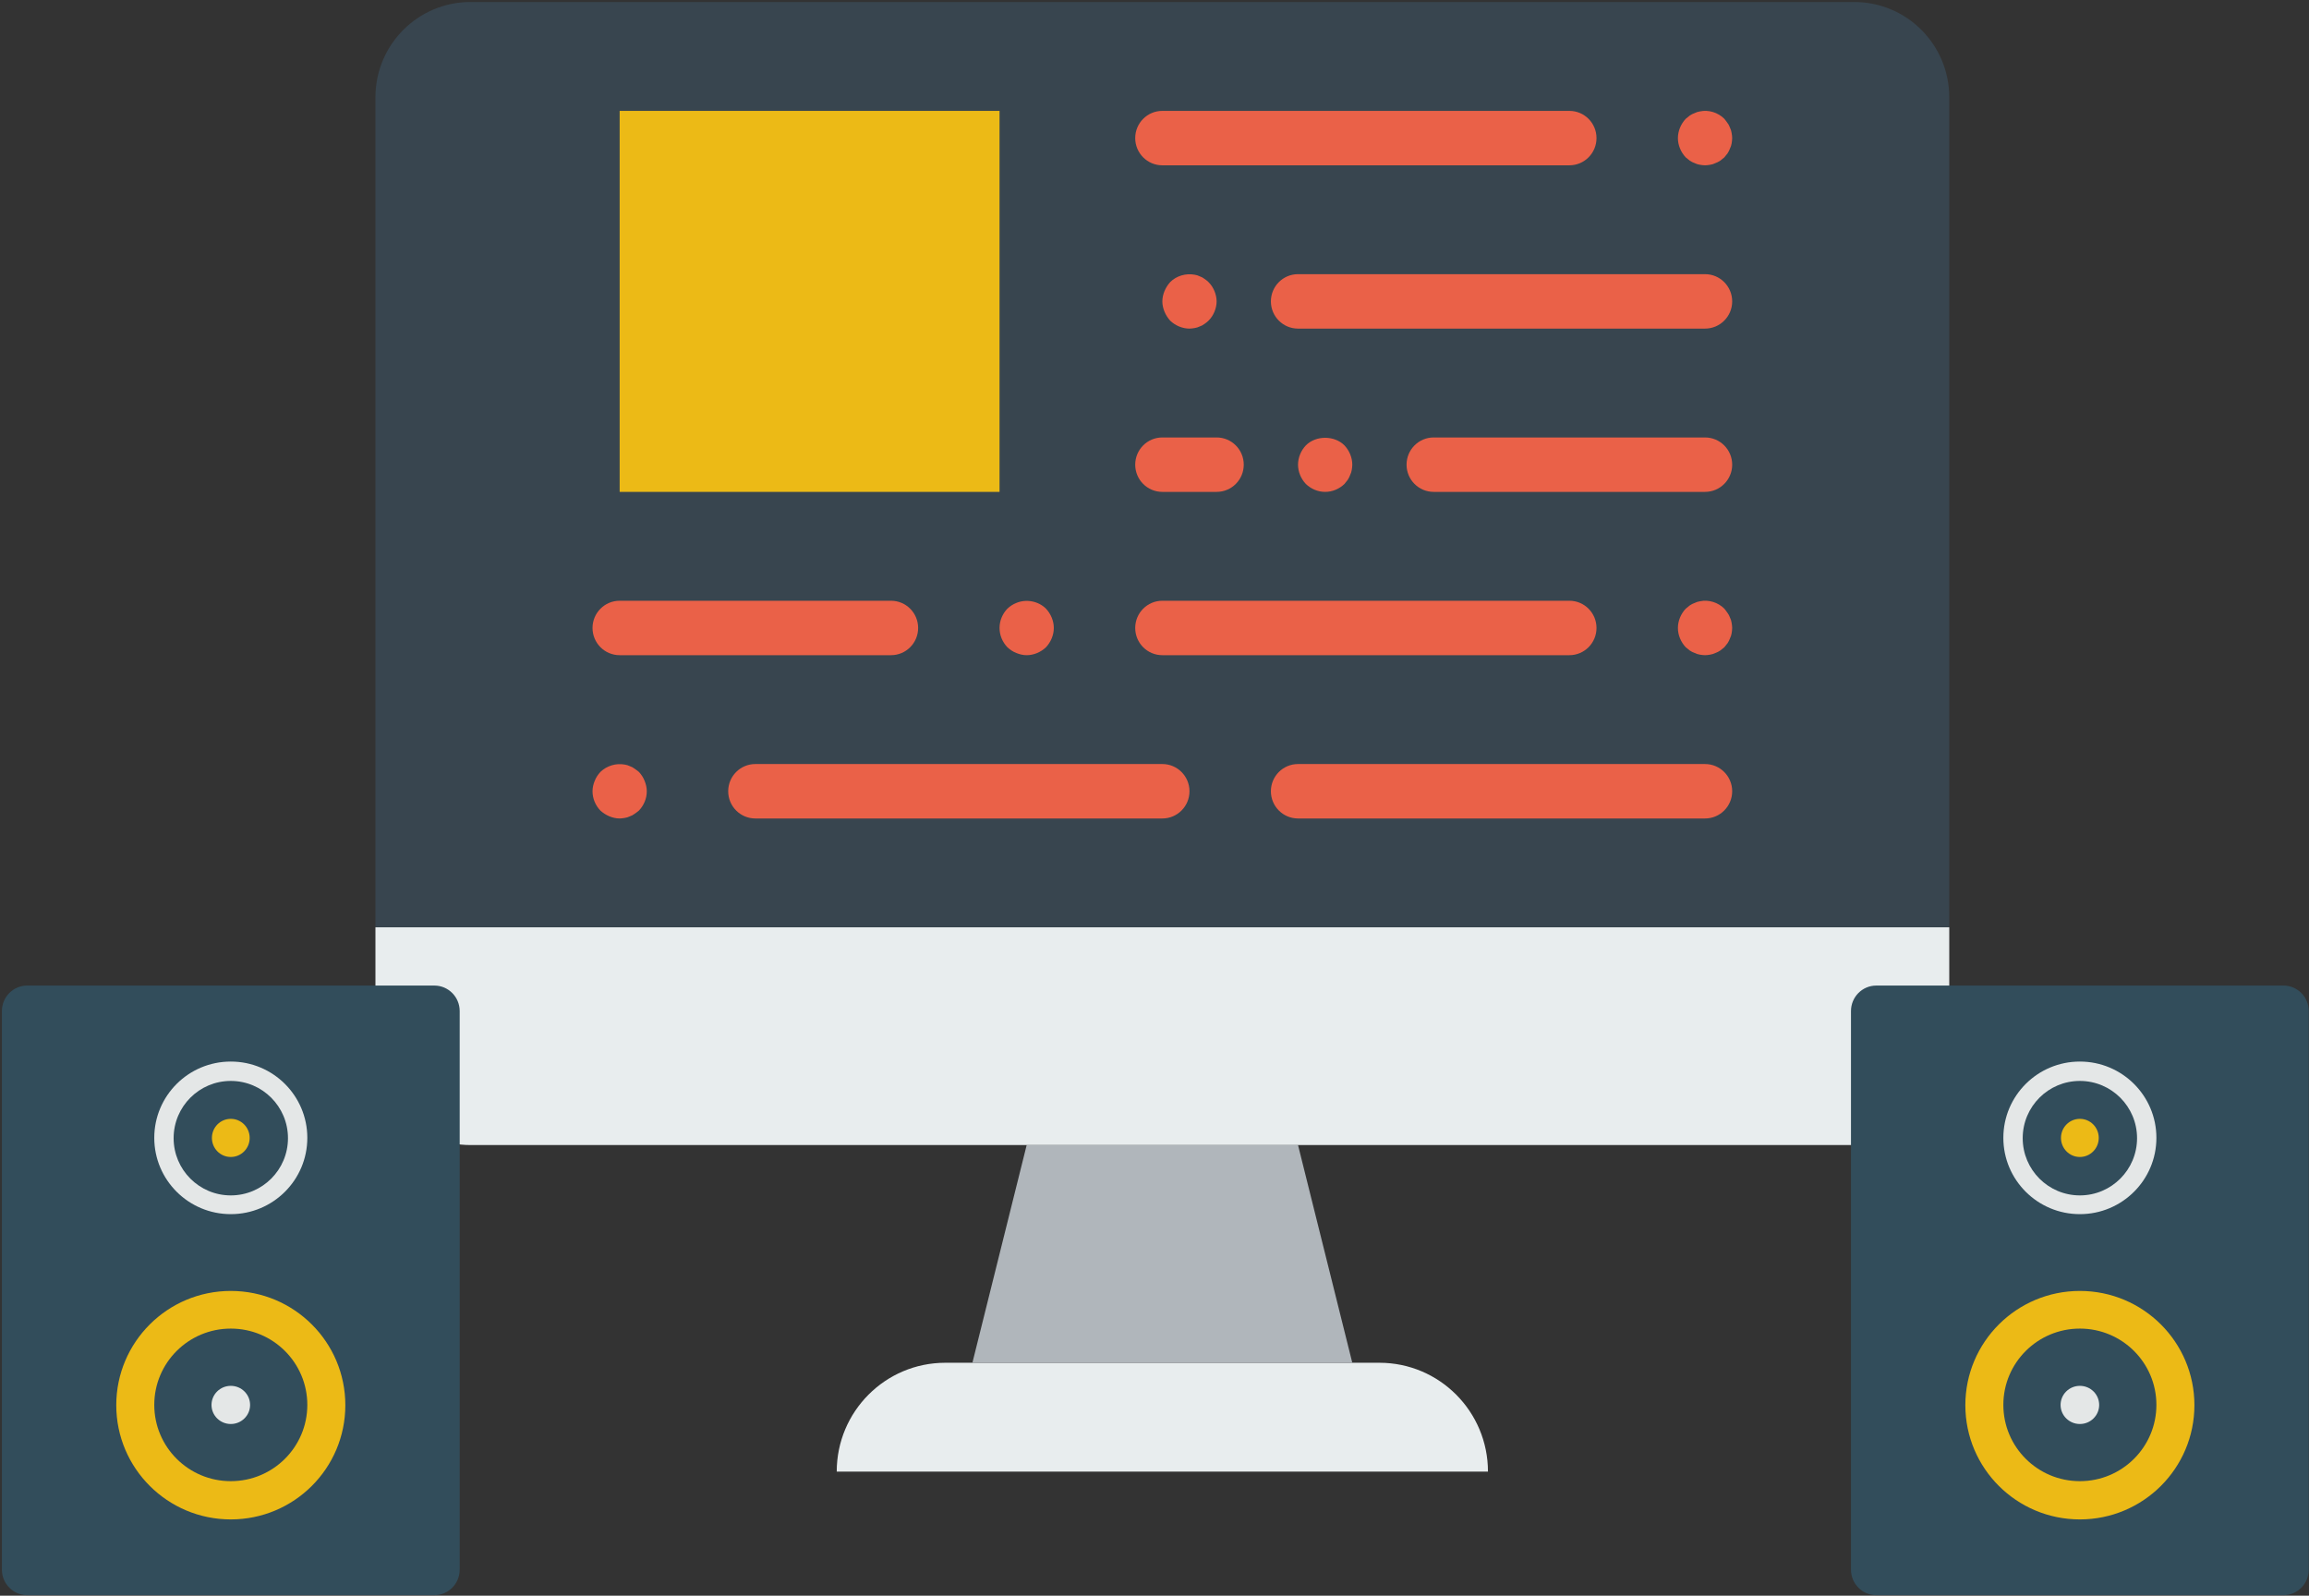 <?xml version="1.0" encoding="UTF-8"?>
<svg width="246px" height="170px" viewBox="0 0 246 170" version="1.1" xmlns="http://www.w3.org/2000/svg" xmlns:xlink="http://www.w3.org/1999/xlink">
    <rect x="0" y="0" width="246" height="170" fill="#333333" stroke="none"/>
    <!-- Generator: Sketch 40.1 (33804) - http://www.bohemiancoding.com/sketch -->
    <title>Group 2</title>
    <desc>Created with Sketch.</desc>
    <defs></defs>
    <g id="Page-1" stroke="none" stroke-width="1" fill="none" fill-rule="evenodd">
        <g id="Desktop-HD" transform="translate(-768, -603)">
            <g id="Group-2" transform="translate(768, 603)">
                <g id="coding-(1)" transform="translate(40, 0)">
                    <g id="Layer_1">
                        <g id="Group">
                            <path d="M118.527,156.785 L49.145,156.785 C49.145,150.38 54.323,145.187 60.709,145.187 L106.963,145.187 C113.35,145.187 118.527,150.38 118.527,156.785" id="Shape" fill="#E8EDEE"></path>
                            <polygon id="Shape" fill="#B0B6BB" points="104.073 145.187 63.6 145.187 69.382 121.992 98.291 121.992"></polygon>
                            <path d="M167.673,98.796 L0,98.796 L0,10.363 C0,4.759 4.53,0.215 10.118,0.215 L157.555,0.215 C163.143,0.215 167.673,4.759 167.673,10.363 L167.673,98.796 L167.673,98.796 Z" id="Shape" fill="#38454F"></path>
                            <path d="M157.554,121.992 L10.118,121.992 C4.53,121.992 0,117.448 0,111.843 L0,98.796 L167.673,98.796 L167.673,111.843 C167.673,117.448 163.142,121.992 157.554,121.992" id="Shape" fill="#E8EDEE"></path>
                            <g transform="translate(22.924, 11.496)" id="Shape" fill="#EA6148">
                                <path d="M118.73,75.703 L75.367,75.703 C73.768,75.703 72.476,74.404 72.476,72.803 C72.476,71.202 73.768,69.903 75.367,69.903 L118.73,69.903 C120.329,69.903 121.622,71.202 121.622,72.803 C121.621,74.404 120.329,75.703 118.73,75.703"></path>
                                <path d="M32.003,58.306 L3.094,58.306 C1.495,58.306 0.203,57.007 0.203,55.406 C0.203,53.806 1.495,52.507 3.094,52.507 L32.003,52.507 C33.602,52.507 34.894,53.806 34.894,55.406 C34.894,57.007 33.602,58.306 32.003,58.306"></path>
                                <path d="M104.276,58.306 L60.912,58.306 C59.313,58.306 58.021,57.007 58.021,55.406 C58.021,53.806 59.313,52.507 60.912,52.507 L104.276,52.507 C105.875,52.507 107.167,53.806 107.167,55.406 C107.167,57.007 105.874,58.306 104.276,58.306"></path>
                                <path d="M46.458,58.306 C46.082,58.306 45.706,58.219 45.359,58.074 C44.983,57.929 44.695,57.726 44.405,57.465 C43.882,56.914 43.567,56.189 43.567,55.406 C43.567,54.623 43.882,53.899 44.405,53.347 C44.695,53.087 44.984,52.884 45.359,52.739 C46.397,52.304 47.701,52.536 48.51,53.347 C49.031,53.898 49.349,54.652 49.349,55.406 C49.349,56.16 49.031,56.914 48.51,57.465 C47.961,57.987 47.209,58.306 46.458,58.306"></path>
                                <path d="M60.912,75.703 L17.549,75.703 C15.95,75.703 14.658,74.404 14.658,72.803 C14.658,71.202 15.95,69.903 17.549,69.903 L60.912,69.903 C62.511,69.903 63.803,71.202 63.803,72.803 C63.803,74.404 62.511,75.703 60.912,75.703"></path>
                                <path d="M3.094,75.703 C2.718,75.703 2.343,75.616 1.996,75.471 C1.649,75.326 1.331,75.123 1.042,74.862 C0.518,74.311 0.203,73.586 0.203,72.803 C0.203,72.426 0.29,72.049 0.435,71.701 C0.579,71.324 0.781,71.035 1.042,70.745 C1.736,70.078 2.718,69.788 3.641,69.962 C3.846,69.991 4.017,70.049 4.193,70.136 C4.363,70.194 4.54,70.281 4.684,70.397 C4.855,70.513 5.002,70.629 5.147,70.745 C5.407,71.035 5.609,71.325 5.754,71.701 C5.898,72.049 5.985,72.426 5.985,72.803 C5.985,73.586 5.667,74.311 5.147,74.862 C5.002,74.978 4.855,75.094 4.684,75.21 C4.54,75.326 4.363,75.413 4.193,75.47 C4.017,75.557 3.846,75.615 3.641,75.644 C3.47,75.673 3.268,75.703 3.094,75.703"></path>
                                <path d="M118.73,58.306 C118.554,58.306 118.355,58.277 118.181,58.248 C117.979,58.219 117.805,58.161 117.632,58.074 C117.459,58.015 117.285,57.929 117.109,57.813 C116.967,57.697 116.823,57.581 116.678,57.465 C116.155,56.914 115.84,56.16 115.84,55.406 C115.84,54.652 116.155,53.899 116.678,53.347 L117.109,53 C117.285,52.884 117.459,52.797 117.632,52.739 C117.806,52.652 117.979,52.594 118.181,52.565 C119.106,52.362 120.115,52.681 120.783,53.347 C120.899,53.492 121.014,53.638 121.13,53.811 C121.246,53.956 121.329,54.13 121.39,54.304 C121.477,54.478 121.534,54.652 121.561,54.855 C121.592,55.029 121.621,55.232 121.621,55.406 C121.621,55.58 121.592,55.783 121.561,55.986 C121.535,56.16 121.477,56.334 121.39,56.508 C121.329,56.682 121.246,56.856 121.13,57.03 C121.014,57.175 120.899,57.32 120.783,57.465 C120.639,57.581 120.491,57.697 120.35,57.812 C120.176,57.928 120,58.015 119.829,58.073 C119.653,58.16 119.482,58.218 119.277,58.247 C119.106,58.277 118.904,58.306 118.73,58.306"></path>
                                <path d="M118.73,23.513 L75.367,23.513 C73.768,23.513 72.476,22.214 72.476,20.613 C72.476,19.012 73.768,17.713 75.367,17.713 L118.73,17.713 C120.329,17.713 121.622,19.012 121.622,20.613 C121.622,22.214 120.329,23.513 118.73,23.513"></path>
                                <path d="M118.73,40.909 L89.821,40.909 C88.223,40.909 86.93,39.61 86.93,38.01 C86.93,36.409 88.223,35.11 89.821,35.11 L118.73,35.11 C120.329,35.11 121.622,36.409 121.622,38.01 C121.622,39.61 120.329,40.909 118.73,40.909"></path>
                                <path d="M66.694,40.909 L60.912,40.909 C59.313,40.909 58.021,39.61 58.021,38.01 C58.021,36.409 59.313,35.11 60.912,35.11 L66.694,35.11 C68.293,35.11 69.585,36.409 69.585,38.01 C69.585,39.61 68.293,40.909 66.694,40.909"></path>
                                <path d="M104.276,6.116 L60.912,6.116 C59.313,6.116 58.021,4.817 58.021,3.217 C58.021,1.616 59.313,0.317 60.912,0.317 L104.276,0.317 C105.875,0.317 107.167,1.616 107.167,3.217 C107.167,4.817 105.874,6.116 104.276,6.116"></path>
                                <path d="M118.73,6.116 C118.554,6.116 118.355,6.087 118.181,6.058 C117.979,6.029 117.805,5.971 117.632,5.884 C117.459,5.826 117.285,5.739 117.109,5.623 C116.967,5.507 116.823,5.391 116.678,5.275 C116.155,4.724 115.84,3.971 115.84,3.217 C115.84,2.463 116.155,1.709 116.678,1.158 L117.109,0.81 C117.285,0.694 117.459,0.607 117.632,0.549 C117.806,0.462 117.979,0.404 118.181,0.375 C119.106,0.172 120.115,0.491 120.783,1.158 C120.899,1.303 121.014,1.448 121.13,1.622 C121.246,1.766 121.329,1.94 121.39,2.115 C121.477,2.289 121.534,2.462 121.561,2.665 C121.592,2.839 121.621,3.042 121.621,3.216 C121.621,3.39 121.592,3.593 121.561,3.796 C121.535,3.97 121.477,4.144 121.39,4.318 C121.329,4.492 121.246,4.666 121.13,4.84 C121.014,4.985 120.899,5.13 120.783,5.275 C120.639,5.391 120.491,5.507 120.35,5.623 C120.176,5.739 120,5.826 119.829,5.884 C119.653,5.971 119.482,6.028 119.277,6.058 C119.106,6.087 118.904,6.116 118.73,6.116"></path>
                                <path d="M63.803,23.513 C63.052,23.513 62.297,23.194 61.751,22.672 C61.491,22.382 61.288,22.063 61.143,21.715 C60.999,21.367 60.912,20.99 60.912,20.613 C60.912,20.236 60.999,19.86 61.143,19.512 C61.288,19.164 61.49,18.845 61.751,18.555 C62.415,17.888 63.427,17.598 64.35,17.772 C64.555,17.801 64.726,17.859 64.902,17.946 C65.072,18.004 65.249,18.091 65.393,18.207 C65.564,18.323 65.711,18.439 65.827,18.555 C66.116,18.845 66.318,19.164 66.463,19.512 C66.607,19.86 66.694,20.237 66.694,20.613 C66.694,20.99 66.607,21.367 66.463,21.715 C66.318,22.063 66.116,22.382 65.827,22.672 C65.711,22.788 65.564,22.904 65.393,23.02 C65.249,23.135 65.072,23.223 64.902,23.28 C64.726,23.367 64.555,23.425 64.35,23.454 C64.179,23.484 63.977,23.513 63.803,23.513"></path>
                                <path d="M78.258,40.909 C77.475,40.909 76.752,40.59 76.205,40.069 C75.682,39.518 75.367,38.764 75.367,38.01 C75.367,37.256 75.682,36.502 76.205,35.951 C77.275,34.878 79.241,34.878 80.31,35.951 C80.831,36.502 81.149,37.256 81.149,38.01 C81.149,38.213 81.12,38.387 81.088,38.59 C81.062,38.764 81.004,38.938 80.917,39.112 C80.857,39.286 80.773,39.46 80.657,39.634 C80.542,39.778 80.426,39.924 80.311,40.069 C79.761,40.59 79.038,40.909 78.258,40.909"></path>
                            </g>
                            <polygon id="Shape" fill="#ECBA16" points="26.018 52.405 66.491 52.405 66.491 11.813 26.018 11.813"></polygon>
                        </g>
                    </g>
                </g>
                <g id="speakers" transform="translate(197, 105)">
                    <g id="Layer_1">
                        <g id="Group">
                            <path d="M2.899,0 L46.28,0 C47.768,0 48.975,1.219 48.975,2.718 L48.975,62.225 C48.975,63.727 47.768,64.945 46.28,64.945 L2.899,64.945 C1.41,64.945 0.203,63.727 0.203,62.225 L0.203,2.718 C0.202,1.217 1.409,0 2.899,0 L2.899,0 Z" id="Shape" fill="#324D5B"></path>
                            <path d="M24.589,32.534 C31.327,32.534 36.792,37.984 36.792,44.704 C36.792,51.428 31.33,56.876 24.589,56.876 C17.848,56.876 12.387,51.426 12.387,44.704 C12.387,37.984 17.85,32.534 24.589,32.534 L24.589,32.534 Z" id="Shape" fill="#ECBA16"></path>
                            <path d="M24.589,36.546 C29.092,36.546 32.742,40.184 32.742,44.674 C32.742,49.163 29.092,52.801 24.589,52.801 C20.086,52.801 16.436,49.163 16.436,44.674 C16.436,40.184 20.085,36.546 24.589,36.546 L24.589,36.546 Z" id="Shape" fill="#324D5B"></path>
                            <path d="M24.589,42.646 C25.725,42.646 26.645,43.556 26.645,44.68 C26.645,45.801 25.725,46.711 24.589,46.711 C23.453,46.711 22.534,45.801 22.534,44.68 C22.534,43.556 23.453,42.646 24.589,42.646 L24.589,42.646 Z" id="Shape" fill="#E4E7E7"></path>
                            <path d="M24.589,8.097 C29.092,8.097 32.742,11.736 32.742,16.225 C32.742,20.715 29.092,24.353 24.589,24.353 C20.086,24.353 16.436,20.715 16.436,16.225 C16.436,11.736 20.085,8.097 24.589,8.097 L24.589,8.097 Z" id="Shape" fill="#E4E7E7"></path>
                            <path d="M24.589,10.161 C27.952,10.161 30.681,12.892 30.681,16.26 C30.681,19.626 27.952,22.356 24.589,22.356 C21.225,22.356 18.498,19.626 18.498,16.26 C18.498,12.889 21.225,10.161 24.589,10.161 L24.589,10.161 Z" id="Shape" fill="#324D5B"></path>
                            <path d="M24.589,14.2 C25.7,14.2 26.6,15.108 26.6,16.231 C26.6,17.355 25.7,18.263 24.589,18.263 C23.477,18.263 22.577,17.355 22.577,16.231 C22.577,15.108 23.477,14.2 24.589,14.2 L24.589,14.2 Z" id="Shape" fill="#ECBA16"></path>
                        </g>
                    </g>
                </g>
                <g id="speakers" transform="translate(0, 105)">
                    <g id="Layer_1">
                        <g id="Group">
                            <path d="M2.899,0 L46.28,0 C47.768,0 48.975,1.219 48.975,2.718 L48.975,62.225 C48.975,63.727 47.768,64.945 46.28,64.945 L2.899,64.945 C1.41,64.945 0.203,63.727 0.203,62.225 L0.203,2.718 C0.202,1.217 1.409,0 2.899,0 L2.899,0 Z" id="Shape" fill="#324D5B"></path>
                            <path d="M24.589,32.534 C31.327,32.534 36.792,37.984 36.792,44.704 C36.792,51.428 31.33,56.876 24.589,56.876 C17.848,56.876 12.387,51.426 12.387,44.704 C12.387,37.984 17.85,32.534 24.589,32.534 L24.589,32.534 Z" id="Shape" fill="#ECBA16"></path>
                            <path d="M24.589,36.546 C29.092,36.546 32.742,40.184 32.742,44.674 C32.742,49.163 29.092,52.801 24.589,52.801 C20.086,52.801 16.436,49.163 16.436,44.674 C16.436,40.184 20.085,36.546 24.589,36.546 L24.589,36.546 Z" id="Shape" fill="#324D5B"></path>
                            <path d="M24.589,42.646 C25.725,42.646 26.645,43.556 26.645,44.68 C26.645,45.801 25.725,46.711 24.589,46.711 C23.453,46.711 22.534,45.801 22.534,44.68 C22.534,43.556 23.453,42.646 24.589,42.646 L24.589,42.646 Z" id="Shape" fill="#E4E7E7"></path>
                            <path d="M24.589,8.097 C29.092,8.097 32.742,11.736 32.742,16.225 C32.742,20.715 29.092,24.353 24.589,24.353 C20.086,24.353 16.436,20.715 16.436,16.225 C16.436,11.736 20.085,8.097 24.589,8.097 L24.589,8.097 Z" id="Shape" fill="#E4E7E7"></path>
                            <path d="M24.589,10.161 C27.952,10.161 30.681,12.892 30.681,16.26 C30.681,19.626 27.952,22.356 24.589,22.356 C21.225,22.356 18.498,19.626 18.498,16.26 C18.498,12.889 21.225,10.161 24.589,10.161 L24.589,10.161 Z" id="Shape" fill="#324D5B"></path>
                            <path d="M24.589,14.2 C25.7,14.2 26.6,15.108 26.6,16.231 C26.6,17.355 25.7,18.263 24.589,18.263 C23.477,18.263 22.577,17.355 22.577,16.231 C22.577,15.108 23.477,14.2 24.589,14.2 L24.589,14.2 Z" id="Shape" fill="#ECBA16"></path>
                        </g>
                    </g>
                </g>
            </g>
        </g>
    </g>
</svg>